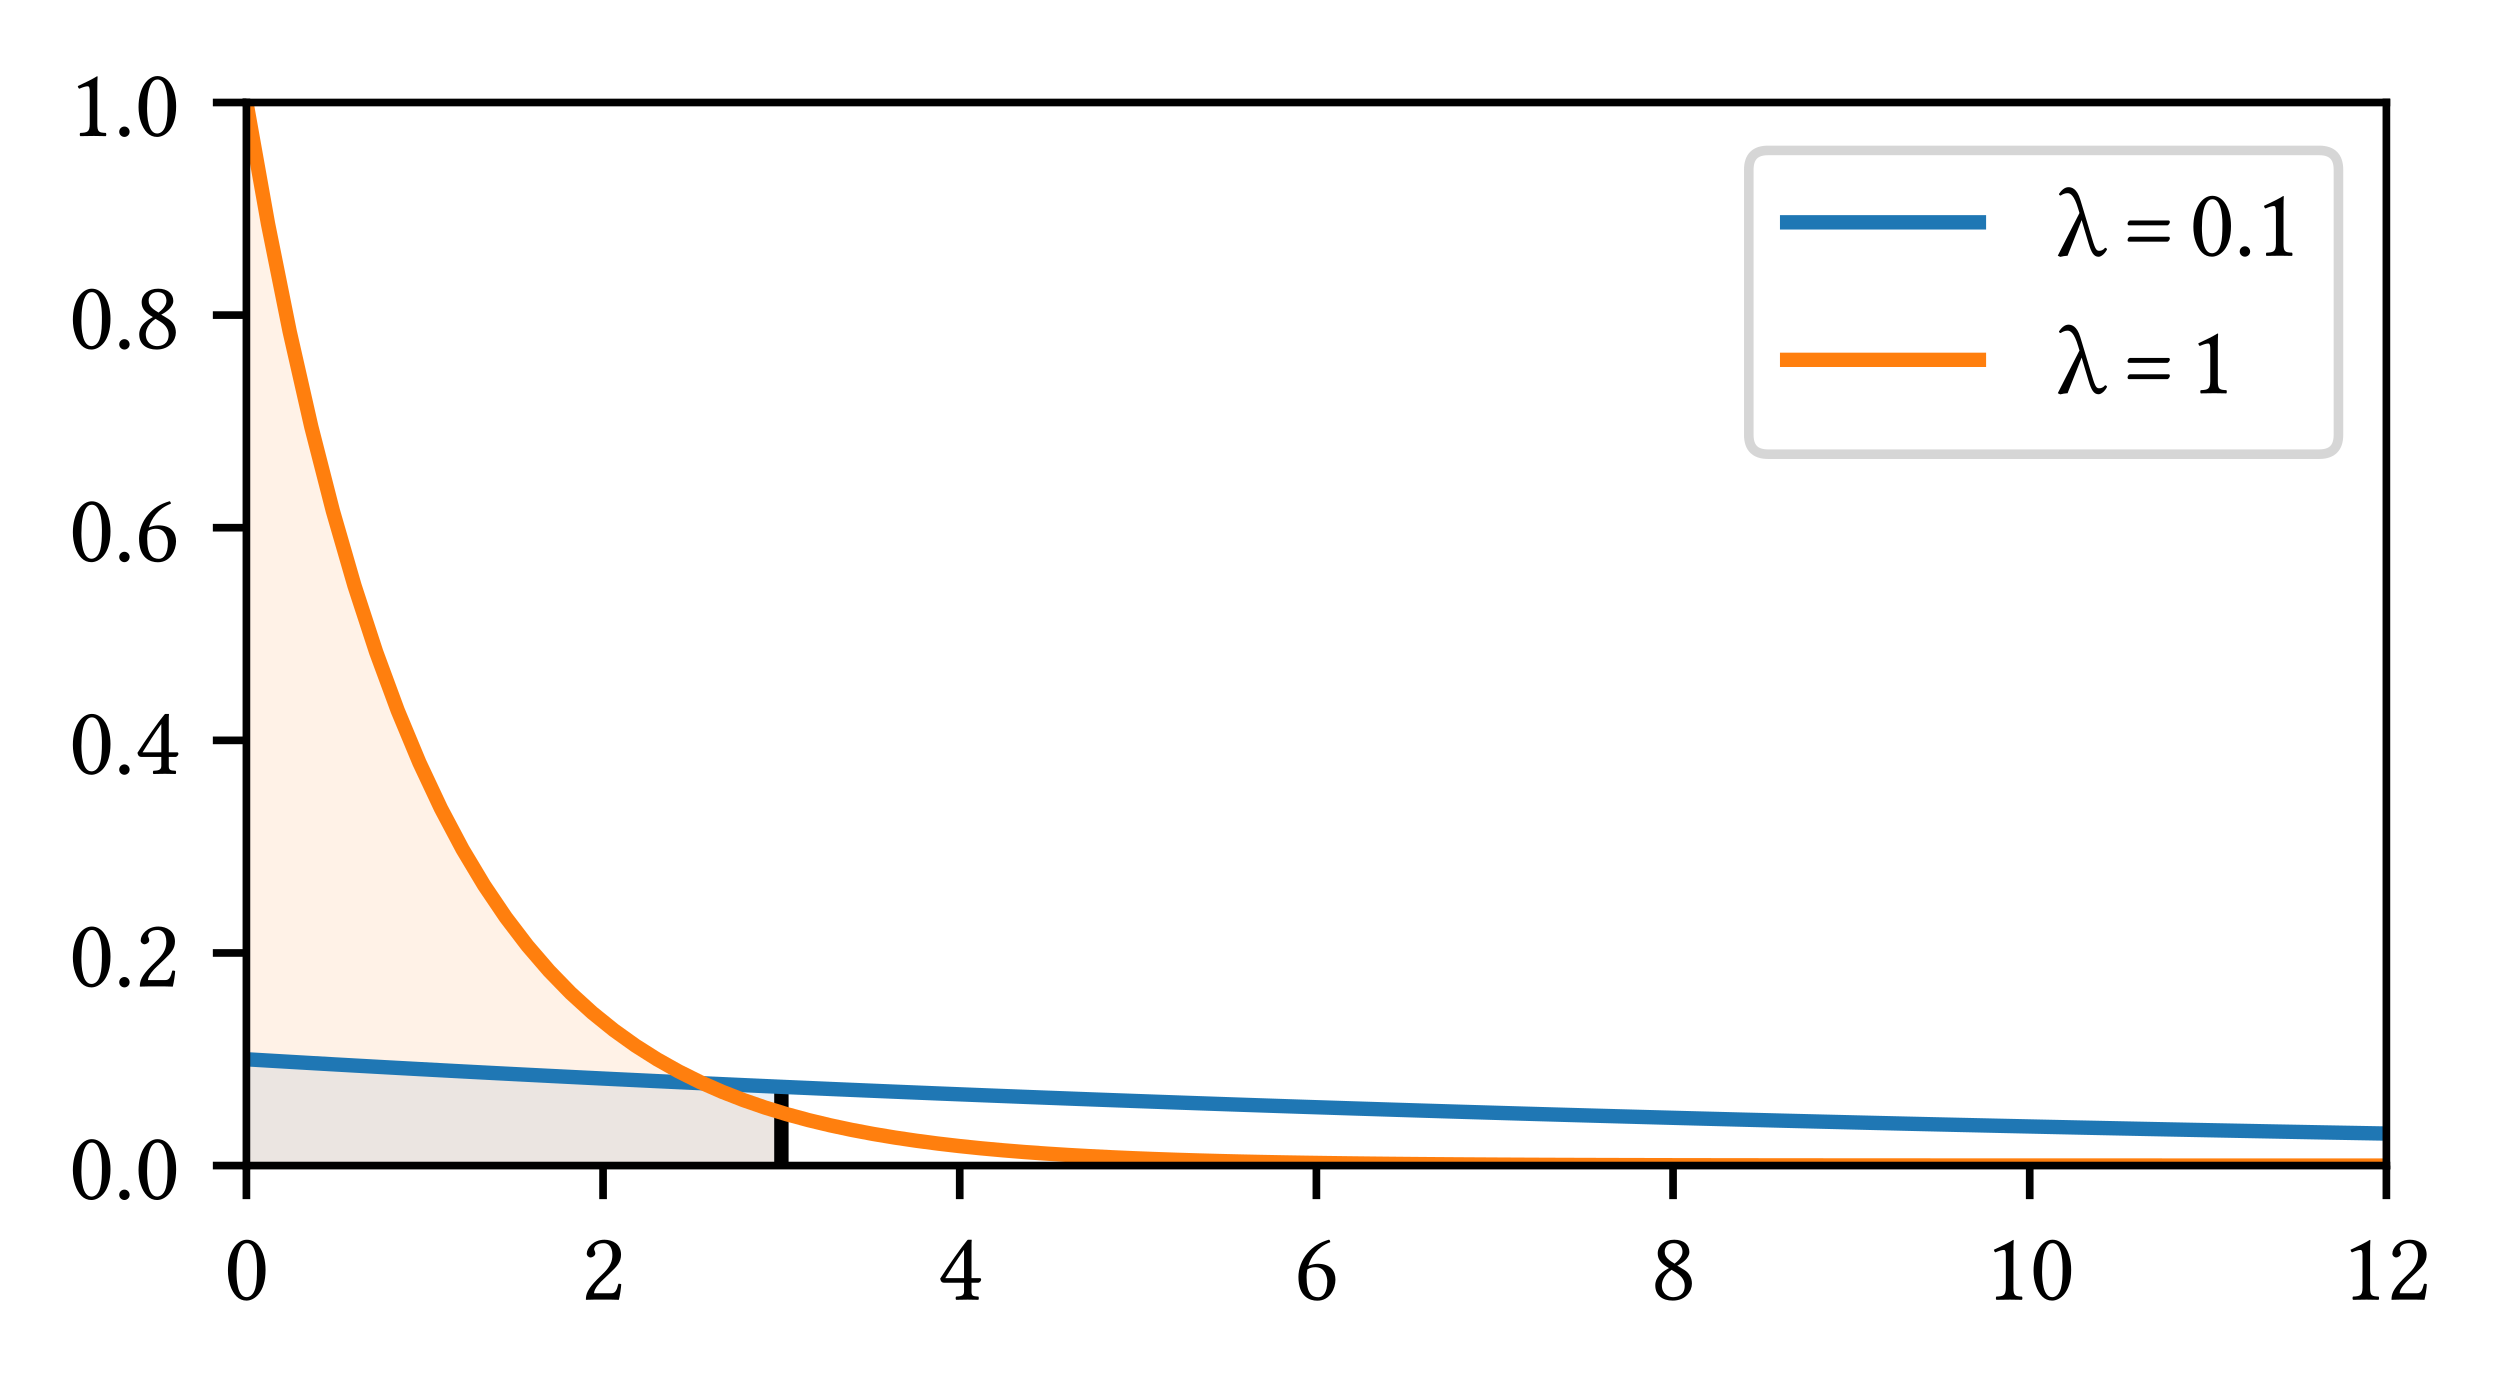 <?xml version="1.0" encoding="utf-8" standalone="no"?>
<!DOCTYPE svg PUBLIC "-//W3C//DTD SVG 1.1//EN"
  "http://www.w3.org/Graphics/SVG/1.1/DTD/svg11.dtd">
<svg xmlns:xlink="http://www.w3.org/1999/xlink" width="260.75pt" height="145.09pt" viewBox="0 0 260.75 145.09" xmlns="http://www.w3.org/2000/svg" version="1.1">
 <defs>
  <style type="text/css">*{stroke-linejoin: round; stroke-linecap: butt}</style>
 </defs>
 <g id="figure_1">
  <g id="patch_1">
   <path d="M 0 145.09 
L 260.75 145.09 
L 260.75 0 
L 0 0 
z
" style="fill: #ffffff"/>
  </g>
  <g id="axes_1">
   <g id="patch_2">
    <path d="M 25.7 121.57 
L 248.9 121.57 
L 248.9 10.69 
L 25.7 10.69 
z
" style="fill: #ffffff"/>
   </g>
   <g id="FillBetweenPolyCollection_1">
    <path d="M 25.7 121.57 
L 25.7 110.482 
L 27.131 110.567 
L 28.562 110.651 
L 29.992 110.735 
L 31.423 110.818 
L 32.854 110.9 
L 34.285 110.982 
L 35.715 111.063 
L 37.146 111.144 
L 38.577 111.224 
L 40.008 111.303 
L 41.438 111.381 
L 42.869 111.46 
L 44.3 111.537 
L 45.731 111.614 
L 47.162 111.69 
L 48.592 111.766 
L 50.023 111.841 
L 51.454 111.916 
L 52.885 111.99 
L 54.315 112.063 
L 55.746 112.136 
L 57.177 112.208 
L 58.608 112.28 
L 60.038 112.351 
L 61.469 112.422 
L 62.9 112.492 
L 64.331 112.561 
L 65.762 112.63 
L 67.192 112.699 
L 68.623 112.767 
L 70.054 112.834 
L 71.485 112.901 
L 72.915 112.968 
L 74.346 113.034 
L 75.777 113.099 
L 77.208 113.164 
L 78.638 113.228 
L 80.069 113.292 
L 81.5 113.356 
L 81.5 121.57 
L 81.5 121.57 
L 80.069 121.57 
L 78.638 121.57 
L 77.208 121.57 
L 75.777 121.57 
L 74.346 121.57 
L 72.915 121.57 
L 71.485 121.57 
L 70.054 121.57 
L 68.623 121.57 
L 67.192 121.57 
L 65.762 121.57 
L 64.331 121.57 
L 62.9 121.57 
L 61.469 121.57 
L 60.038 121.57 
L 58.608 121.57 
L 57.177 121.57 
L 55.746 121.57 
L 54.315 121.57 
L 52.885 121.57 
L 51.454 121.57 
L 50.023 121.57 
L 48.592 121.57 
L 47.162 121.57 
L 45.731 121.57 
L 44.3 121.57 
L 42.869 121.57 
L 41.438 121.57 
L 40.008 121.57 
L 38.577 121.57 
L 37.146 121.57 
L 35.715 121.57 
L 34.285 121.57 
L 32.854 121.57 
L 31.423 121.57 
L 29.992 121.57 
L 28.562 121.57 
L 27.131 121.57 
L 25.7 121.57 
z
" clip-path="url(#p81d99f3000)" style="fill: #1f77b4; fill-opacity: 0.1"/>
   </g>
   <g id="FillBetweenPolyCollection_2">
    <path d="M 25.7 121.57 
L 25.7 10.69 
L 27.131 18.899 
L 28.562 26.501 
L 29.992 33.54 
L 31.423 40.057 
L 32.854 46.092 
L 34.285 51.681 
L 35.715 56.855 
L 37.146 61.647 
L 38.577 66.083 
L 40.008 70.191 
L 41.438 73.995 
L 42.869 77.518 
L 44.3 80.779 
L 45.731 83.799 
L 47.162 86.596 
L 48.592 89.185 
L 50.023 91.583 
L 51.454 93.803 
L 52.885 95.859 
L 54.315 97.763 
L 55.746 99.525 
L 57.177 101.157 
L 58.608 102.669 
L 60.038 104.068 
L 61.469 105.364 
L 62.9 106.564 
L 64.331 107.675 
L 65.762 108.704 
L 67.192 109.656 
L 68.623 110.538 
L 70.054 111.355 
L 71.485 112.111 
L 72.915 112.812 
L 74.346 113.46 
L 75.777 114.061 
L 77.208 114.617 
L 78.638 115.131 
L 80.069 115.608 
L 81.5 116.049 
L 81.5 121.57 
L 81.5 121.57 
L 80.069 121.57 
L 78.638 121.57 
L 77.208 121.57 
L 75.777 121.57 
L 74.346 121.57 
L 72.915 121.57 
L 71.485 121.57 
L 70.054 121.57 
L 68.623 121.57 
L 67.192 121.57 
L 65.762 121.57 
L 64.331 121.57 
L 62.9 121.57 
L 61.469 121.57 
L 60.038 121.57 
L 58.608 121.57 
L 57.177 121.57 
L 55.746 121.57 
L 54.315 121.57 
L 52.885 121.57 
L 51.454 121.57 
L 50.023 121.57 
L 48.592 121.57 
L 47.162 121.57 
L 45.731 121.57 
L 44.3 121.57 
L 42.869 121.57 
L 41.438 121.57 
L 40.008 121.57 
L 38.577 121.57 
L 37.146 121.57 
L 35.715 121.57 
L 34.285 121.57 
L 32.854 121.57 
L 31.423 121.57 
L 29.992 121.57 
L 28.562 121.57 
L 27.131 121.57 
L 25.7 121.57 
z
" clip-path="url(#p81d99f3000)" style="fill: #ff7f0e; fill-opacity: 0.1"/>
   </g>
   <g id="matplotlib.axis_1">
    <g id="xtick_1">
     <g id="line2d_1">
      <defs>
       <path id="m93e12eac0f" d="M 0 0 
L 0 3.5 
" style="stroke: #000000; stroke-width: 0.8"/>
      </defs>
      <g>
       <use xlink:href="#m93e12eac0f" x="25.7" y="121.57" style="stroke: #000000; stroke-width: 0.8"/>
      </g>
     </g>
     <g id="text_1">
      <!-- 0 -->
      <g transform="translate(23.375 135.55) scale(0.1 -0.1)">
       <defs>
        <path id="LibertinusSerif-Regular-30" d="M 1459 -64 
C 1952 -64 2701 435 2701 1939 
C 2701 2573 2547 3117 2266 3488 
C 2099 3712 1830 3904 1485 3904 
C 851 3904 250 3149 250 1882 
C 250 1197 461 557 813 205 
C 992 26 1210 -64 1459 -64 
z
M 1485 3680 
C 1594 3680 1696 3642 1773 3571 
C 1971 3405 2144 2918 2144 2061 
C 2144 1472 2125 1069 2035 742 
C 1894 218 1581 160 1466 160 
C 870 160 806 1254 806 1811 
C 806 3386 1197 3680 1485 3680 
z
" transform="scale(0.016)"/>
       </defs>
       <use xlink:href="#LibertinusSerif-Regular-30"/>
      </g>
     </g>
    </g>
    <g id="xtick_2">
     <g id="line2d_2">
      <g>
       <use xlink:href="#m93e12eac0f" x="62.9" y="121.57" style="stroke: #000000; stroke-width: 0.8"/>
      </g>
     </g>
     <g id="text_2">
      <!-- 2 -->
      <g transform="translate(60.575 135.55) scale(0.1 -0.1)">
       <defs>
        <path id="LibertinusSerif-Regular-32" d="M 390 2995 
C 390 2861 512 2746 646 2746 
C 755 2746 947 2861 947 3002 
C 947 3053 934 3091 922 3136 
C 909 3181 870 3238 870 3290 
C 870 3450 1037 3680 1504 3680 
C 1734 3680 2061 3520 2061 2906 
C 2061 2496 1914 2163 1536 1779 
L 1062 1312 
C 435 672 333 365 333 -13 
C 333 -13 659 0 864 0 
L 1984 0 
C 2189 0 2483 -13 2483 -13 
C 2566 326 2630 806 2637 998 
C 2598 1030 2515 1043 2451 1030 
C 2342 576 2234 416 2003 416 
L 864 416 
C 864 723 1306 1158 1338 1190 
L 1984 1811 
C 2349 2163 2624 2445 2624 2931 
C 2624 3622 2061 3904 1542 3904 
C 832 3904 390 3379 390 2995 
z
" transform="scale(0.016)"/>
       </defs>
       <use xlink:href="#LibertinusSerif-Regular-32"/>
      </g>
     </g>
    </g>
    <g id="xtick_3">
     <g id="line2d_3">
      <g>
       <use xlink:href="#m93e12eac0f" x="100.1" y="121.57" style="stroke: #000000; stroke-width: 0.8"/>
      </g>
     </g>
     <g id="text_3">
      <!-- 4 -->
      <g transform="translate(97.775 135.55) scale(0.1 -0.1)">
       <defs>
        <path id="LibertinusSerif-Regular-34" d="M 2752 1402 
L 2221 1402 
L 2221 3270 
C 2221 3590 2221 3840 2234 3891 
L 2221 3904 
L 2016 3904 
C 1971 3904 1939 3866 1914 3834 
C 1510 3341 768 2285 179 1370 
C 198 1274 237 1101 429 1101 
L 1734 1101 
L 1734 512 
C 1734 218 1491 218 1216 198 
C 1178 160 1178 26 1216 -13 
C 1421 -6 1677 0 1971 0 
C 2221 0 2464 -6 2669 -13 
C 2707 26 2707 160 2669 198 
C 2355 224 2221 211 2221 512 
L 2221 1101 
L 2662 1101 
C 2752 1101 2848 1222 2848 1299 
C 2848 1363 2822 1402 2752 1402 
z
M 1734 3245 
L 1734 1402 
L 512 1402 
C 838 1926 1293 2643 1734 3245 
z
" transform="scale(0.016)"/>
       </defs>
       <use xlink:href="#LibertinusSerif-Regular-34"/>
      </g>
     </g>
    </g>
    <g id="xtick_4">
     <g id="line2d_4">
      <g>
       <use xlink:href="#m93e12eac0f" x="137.3" y="121.57" style="stroke: #000000; stroke-width: 0.8"/>
      </g>
     </g>
     <g id="text_4">
      <!-- 6 -->
      <g transform="translate(134.975 135.55) scale(0.1 -0.1)">
       <defs>
        <path id="LibertinusSerif-Regular-36" d="M 922 2195 
C 1094 2778 1504 3424 2355 3744 
C 2355 3821 2330 3878 2278 3910 
C 1632 3718 1235 3450 877 3034 
C 480 2573 282 1990 282 1485 
C 282 186 1018 -70 1510 -70 
C 2349 -70 2694 742 2694 1293 
C 2694 1843 2400 2336 1530 2336 
C 1363 2336 1114 2285 922 2195 
z
M 864 1965 
C 1075 2106 1286 2112 1395 2112 
C 2022 2112 2163 1498 2163 1178 
C 2163 474 1894 154 1581 154 
C 1178 154 813 371 813 1466 
C 813 1613 826 1779 864 1965 
z
" transform="scale(0.016)"/>
       </defs>
       <use xlink:href="#LibertinusSerif-Regular-36"/>
      </g>
     </g>
    </g>
    <g id="xtick_5">
     <g id="line2d_5">
      <g>
       <use xlink:href="#m93e12eac0f" x="174.5" y="121.57" style="stroke: #000000; stroke-width: 0.8"/>
      </g>
     </g>
     <g id="text_5">
      <!-- 8 -->
      <g transform="translate(172.175 135.55) scale(0.1 -0.1)">
       <defs>
        <path id="LibertinusSerif-Regular-38" d="M 2515 3104 
C 2515 3565 2157 3904 1530 3904 
C 877 3904 454 3514 454 3021 
C 454 2662 627 2400 1018 2157 
L 1184 2054 
C 998 1958 826 1843 666 1702 
C 403 1472 294 1184 294 934 
C 294 282 755 -64 1434 -64 
C 2272 -64 2682 550 2682 1037 
C 2682 1408 2522 1734 2182 1939 
L 1728 2214 
C 2029 2362 2515 2694 2515 3104 
z
M 1446 160 
C 1158 160 723 358 723 934 
C 723 1126 806 1574 1357 1939 
L 1658 1760 
C 2054 1517 2214 1216 2214 909 
C 2214 269 1734 160 1446 160 
z
M 1498 3680 
C 1914 3680 2067 3405 2067 3110 
C 2067 2765 1728 2477 1555 2349 
L 1357 2470 
C 954 2733 909 2944 909 3142 
C 909 3437 1114 3680 1498 3680 
z
" transform="scale(0.016)"/>
       </defs>
       <use xlink:href="#LibertinusSerif-Regular-38"/>
      </g>
     </g>
    </g>
    <g id="xtick_6">
     <g id="line2d_6">
      <g>
       <use xlink:href="#m93e12eac0f" x="211.7" y="121.57" style="stroke: #000000; stroke-width: 0.8"/>
      </g>
     </g>
     <g id="text_6">
      <!-- 10 -->
      <g transform="translate(207.05 135.55) scale(0.1 -0.1)">
       <defs>
        <path id="LibertinusSerif-Regular-31" d="M 1843 781 
L 1843 3002 
C 1843 3386 1850 3776 1862 3859 
C 1862 3891 1850 3891 1824 3891 
C 1472 3674 1133 3514 570 3251 
C 582 3181 608 3117 666 3078 
C 960 3200 1101 3238 1222 3238 
C 1331 3238 1350 3085 1350 2867 
L 1350 781 
C 1350 250 1178 218 730 198 
C 691 160 691 26 730 -13 
C 1043 -6 1274 0 1619 0 
C 1926 0 2080 -6 2400 -13 
C 2438 26 2438 160 2400 198 
C 1952 218 1843 250 1843 781 
z
" transform="scale(0.016)"/>
       </defs>
       <use xlink:href="#LibertinusSerif-Regular-31"/>
       <use xlink:href="#LibertinusSerif-Regular-30" transform="translate(46.5 0)"/>
      </g>
     </g>
    </g>
    <g id="xtick_7">
     <g id="line2d_7">
      <g>
       <use xlink:href="#m93e12eac0f" x="248.9" y="121.57" style="stroke: #000000; stroke-width: 0.8"/>
      </g>
     </g>
     <g id="text_7">
      <!-- 12 -->
      <g transform="translate(244.25 135.55) scale(0.1 -0.1)">
       <use xlink:href="#LibertinusSerif-Regular-31"/>
       <use xlink:href="#LibertinusSerif-Regular-32" transform="translate(46.5 0)"/>
      </g>
     </g>
    </g>
   </g>
   <g id="matplotlib.axis_2">
    <g id="ytick_1">
     <g id="line2d_8">
      <defs>
       <path id="m51ae7f3f34" d="M 0 0 
L -3.5 0 
" style="stroke: #000000; stroke-width: 0.8"/>
      </defs>
      <g>
       <use xlink:href="#m51ae7f3f34" x="25.7" y="121.57" style="stroke: #000000; stroke-width: 0.8"/>
      </g>
     </g>
     <g id="text_8">
      <!-- 0.0 -->
      <g transform="translate(7.2 125.06) scale(0.1 -0.1)">
       <defs>
        <path id="LibertinusSerif-Regular-2e" d="M 365 275 
C 365 90 518 -64 704 -64 
C 890 -64 1043 90 1043 275 
C 1043 461 890 614 704 614 
C 518 614 365 461 365 275 
z
" transform="scale(0.016)"/>
       </defs>
       <use xlink:href="#LibertinusSerif-Regular-30"/>
       <use xlink:href="#LibertinusSerif-Regular-2e" transform="translate(46.5 0)"/>
       <use xlink:href="#LibertinusSerif-Regular-30" transform="translate(68.5 0)"/>
      </g>
     </g>
    </g>
    <g id="ytick_2">
     <g id="line2d_9">
      <g>
       <use xlink:href="#m51ae7f3f34" x="25.7" y="99.394" style="stroke: #000000; stroke-width: 0.8"/>
      </g>
     </g>
     <g id="text_9">
      <!-- 0.2 -->
      <g transform="translate(7.2 102.884) scale(0.1 -0.1)">
       <use xlink:href="#LibertinusSerif-Regular-30"/>
       <use xlink:href="#LibertinusSerif-Regular-2e" transform="translate(46.5 0)"/>
       <use xlink:href="#LibertinusSerif-Regular-32" transform="translate(68.5 0)"/>
      </g>
     </g>
    </g>
    <g id="ytick_3">
     <g id="line2d_10">
      <g>
       <use xlink:href="#m51ae7f3f34" x="25.7" y="77.218" style="stroke: #000000; stroke-width: 0.8"/>
      </g>
     </g>
     <g id="text_10">
      <!-- 0.4 -->
      <g transform="translate(7.2 80.708) scale(0.1 -0.1)">
       <use xlink:href="#LibertinusSerif-Regular-30"/>
       <use xlink:href="#LibertinusSerif-Regular-2e" transform="translate(46.5 0)"/>
       <use xlink:href="#LibertinusSerif-Regular-34" transform="translate(68.5 0)"/>
      </g>
     </g>
    </g>
    <g id="ytick_4">
     <g id="line2d_11">
      <g>
       <use xlink:href="#m51ae7f3f34" x="25.7" y="55.042" style="stroke: #000000; stroke-width: 0.8"/>
      </g>
     </g>
     <g id="text_11">
      <!-- 0.6 -->
      <g transform="translate(7.2 58.532) scale(0.1 -0.1)">
       <use xlink:href="#LibertinusSerif-Regular-30"/>
       <use xlink:href="#LibertinusSerif-Regular-2e" transform="translate(46.5 0)"/>
       <use xlink:href="#LibertinusSerif-Regular-36" transform="translate(68.5 0)"/>
      </g>
     </g>
    </g>
    <g id="ytick_5">
     <g id="line2d_12">
      <g>
       <use xlink:href="#m51ae7f3f34" x="25.7" y="32.866" style="stroke: #000000; stroke-width: 0.8"/>
      </g>
     </g>
     <g id="text_12">
      <!-- 0.8 -->
      <g transform="translate(7.2 36.356) scale(0.1 -0.1)">
       <use xlink:href="#LibertinusSerif-Regular-30"/>
       <use xlink:href="#LibertinusSerif-Regular-2e" transform="translate(46.5 0)"/>
       <use xlink:href="#LibertinusSerif-Regular-38" transform="translate(68.5 0)"/>
      </g>
     </g>
    </g>
    <g id="ytick_6">
     <g id="line2d_13">
      <g>
       <use xlink:href="#m51ae7f3f34" x="25.7" y="10.69" style="stroke: #000000; stroke-width: 0.8"/>
      </g>
     </g>
     <g id="text_13">
      <!-- 1.0 -->
      <g transform="translate(7.2 14.18) scale(0.1 -0.1)">
       <use xlink:href="#LibertinusSerif-Regular-31"/>
       <use xlink:href="#LibertinusSerif-Regular-2e" transform="translate(46.5 0)"/>
       <use xlink:href="#LibertinusSerif-Regular-30" transform="translate(68.5 0)"/>
      </g>
     </g>
    </g>
   </g>
   <g id="LineCollection_1">
    <path d="M 81.5 121.57 
L 81.5 113.356 
" clip-path="url(#p81d99f3000)" style="fill: none; stroke: #000000; stroke-width: 1.5"/>
   </g>
   <g id="line2d_14">
    <path d="M 25.7 110.482 
L 27.955 110.615 
L 30.209 110.747 
L 32.464 110.878 
L 34.718 111.007 
L 36.973 111.134 
L 39.227 111.26 
L 41.482 111.384 
L 43.736 111.507 
L 45.991 111.628 
L 48.245 111.748 
L 50.5 111.866 
L 52.755 111.983 
L 55.009 112.098 
L 57.264 112.212 
L 59.518 112.325 
L 61.773 112.437 
L 64.027 112.547 
L 66.282 112.655 
L 68.536 112.763 
L 70.791 112.869 
L 73.045 112.974 
L 75.3 113.077 
L 77.555 113.18 
L 79.809 113.281 
L 82.064 113.381 
L 84.318 113.479 
L 86.573 113.577 
L 88.827 113.673 
L 91.082 113.768 
L 93.336 113.862 
L 95.591 113.955 
L 97.845 114.047 
L 100.1 114.137 
L 102.355 114.227 
L 104.609 114.315 
L 106.864 114.403 
L 109.118 114.489 
L 111.373 114.574 
L 113.627 114.659 
L 115.882 114.742 
L 118.136 114.824 
L 120.391 114.905 
L 122.645 114.986 
L 124.9 115.065 
L 127.155 115.143 
L 129.409 115.221 
L 131.664 115.297 
L 133.918 115.373 
L 136.173 115.448 
L 138.427 115.521 
L 140.682 115.594 
L 142.936 115.666 
L 145.191 115.737 
L 147.445 115.808 
L 149.7 115.877 
L 151.955 115.946 
L 154.209 116.013 
L 156.464 116.08 
L 158.718 116.147 
L 160.973 116.212 
L 163.227 116.276 
L 165.482 116.34 
L 167.736 116.403 
L 169.991 116.465 
L 172.245 116.527 
L 174.5 116.588 
L 176.755 116.648 
L 179.009 116.707 
L 181.264 116.766 
L 183.518 116.823 
L 185.773 116.881 
L 188.027 116.937 
L 190.282 116.993 
L 192.536 117.048 
L 194.791 117.103 
L 197.045 117.156 
L 199.3 117.21 
L 201.555 117.262 
L 203.809 117.314 
L 206.064 117.365 
L 208.318 117.416 
L 210.573 117.466 
L 212.827 117.515 
L 215.082 117.564 
L 217.336 117.613 
L 219.591 117.66 
L 221.845 117.707 
L 224.1 117.754 
L 226.355 117.8 
L 228.609 117.845 
L 230.864 117.89 
L 233.118 117.934 
L 235.373 117.978 
L 237.627 118.022 
L 239.882 118.064 
L 242.136 118.107 
L 244.391 118.148 
L 246.645 118.189 
L 248.9 118.23 
" clip-path="url(#p81d99f3000)" style="fill: none; stroke: #1f77b4; stroke-width: 1.5; stroke-linecap: square"/>
   </g>
   <g id="line2d_15">
    <path d="M 25.7 10.69 
L 27.955 23.347 
L 30.209 34.56 
L 32.464 44.492 
L 34.718 53.291 
L 36.973 61.085 
L 39.227 67.99 
L 41.482 74.106 
L 43.736 79.524 
L 45.991 84.324 
L 48.245 88.576 
L 50.5 92.342 
L 52.755 95.679 
L 55.009 98.634 
L 57.264 101.252 
L 59.518 103.572 
L 61.773 105.626 
L 64.027 107.446 
L 66.282 109.059 
L 68.536 110.487 
L 70.791 111.752 
L 73.045 112.873 
L 75.3 113.866 
L 77.555 114.745 
L 79.809 115.524 
L 82.064 116.214 
L 84.318 116.826 
L 86.573 117.367 
L 88.827 117.847 
L 91.082 118.272 
L 93.336 118.648 
L 95.591 118.982 
L 97.845 119.277 
L 100.1 119.539 
L 102.355 119.771 
L 104.609 119.976 
L 106.864 120.158 
L 109.118 120.319 
L 111.373 120.462 
L 113.627 120.588 
L 115.882 120.701 
L 118.136 120.8 
L 120.391 120.888 
L 122.645 120.966 
L 124.9 121.035 
L 127.155 121.096 
L 129.409 121.15 
L 131.664 121.198 
L 133.918 121.24 
L 136.173 121.278 
L 138.427 121.311 
L 140.682 121.341 
L 142.936 121.367 
L 145.191 121.39 
L 147.445 121.411 
L 149.7 121.429 
L 151.955 121.445 
L 154.209 121.459 
L 156.464 121.472 
L 158.718 121.483 
L 160.973 121.493 
L 163.227 121.502 
L 165.482 121.509 
L 167.736 121.516 
L 169.991 121.522 
L 172.245 121.528 
L 174.5 121.533 
L 176.755 121.537 
L 179.009 121.541 
L 181.264 121.544 
L 183.518 121.547 
L 185.773 121.55 
L 188.027 121.552 
L 190.282 121.554 
L 192.536 121.556 
L 194.791 121.557 
L 197.045 121.559 
L 199.3 121.56 
L 201.555 121.561 
L 203.809 121.562 
L 206.064 121.563 
L 208.318 121.564 
L 210.573 121.564 
L 212.827 121.565 
L 215.082 121.566 
L 217.336 121.566 
L 219.591 121.567 
L 221.845 121.567 
L 224.1 121.567 
L 226.355 121.568 
L 228.609 121.568 
L 230.864 121.568 
L 233.118 121.568 
L 235.373 121.568 
L 237.627 121.569 
L 239.882 121.569 
L 242.136 121.569 
L 244.391 121.569 
L 246.645 121.569 
L 248.9 121.569 
" clip-path="url(#p81d99f3000)" style="fill: none; stroke: #ff7f0e; stroke-width: 1.5; stroke-linecap: square"/>
   </g>
   <g id="patch_3">
    <path d="M 25.7 121.57 
L 25.7 10.69 
" style="fill: none; stroke: #000000; stroke-width: 0.8; stroke-linejoin: miter; stroke-linecap: square"/>
   </g>
   <g id="patch_4">
    <path d="M 248.9 121.57 
L 248.9 10.69 
" style="fill: none; stroke: #000000; stroke-width: 0.8; stroke-linejoin: miter; stroke-linecap: square"/>
   </g>
   <g id="patch_5">
    <path d="M 25.7 121.57 
L 248.9 121.57 
" style="fill: none; stroke: #000000; stroke-width: 0.8; stroke-linejoin: miter; stroke-linecap: square"/>
   </g>
   <g id="patch_6">
    <path d="M 25.7 10.69 
L 248.9 10.69 
" style="fill: none; stroke: #000000; stroke-width: 0.8; stroke-linejoin: miter; stroke-linecap: square"/>
   </g>
   <g id="legend_1">
    <g id="patch_7">
     <path d="M 184.4 47.371 
L 241.9 47.371 
Q 243.9 47.371 243.9 45.371 
L 243.9 17.69 
Q 243.9 15.69 241.9 15.69 
L 184.4 15.69 
Q 182.4 15.69 182.4 17.69 
L 182.4 45.371 
Q 182.4 47.371 184.4 47.371 
z
" style="fill: #ffffff; opacity: 0.8; stroke: #cccccc; stroke-linejoin: miter"/>
    </g>
    <g id="line2d_16">
     <path d="M 186.4 23.19 
L 196.4 23.19 
L 206.4 23.19 
" style="fill: none; stroke: #1f77b4; stroke-width: 1.5; stroke-linecap: square"/>
    </g>
    <g id="text_14">
     <!-- $\lambda=0.1$ -->
     <g transform="translate(214.4 26.69) scale(0.1 -0.1)">
      <defs>
       <path id="LibertinusSerif-Regular-3bb" d="M 3354 416 
C 3334 474 3296 506 3226 518 
C 3091 352 2963 320 2829 320 
C 2624 320 2547 525 2298 1370 
L 1613 3642 
C 1389 4397 1030 4467 838 4467 
C 589 4467 384 4269 218 4026 
C 230 3942 282 3930 326 3917 
C 454 4013 621 4077 781 4077 
C 960 4077 1210 3942 1472 3059 
L 1555 2784 
L 141 0 
L 301 -77 
C 448 -38 608 -13 781 0 
L 1696 2323 
L 2150 806 
C 2330 211 2483 -70 2803 -70 
C 2989 -70 3238 166 3354 416 
z
" transform="scale(0.016)"/>
       <path id="LibertinusSerif-Regular-3d" d="M 2970 1978 
C 3053 1978 3142 2125 3142 2189 
C 3142 2240 3117 2298 3053 2298 
L 544 2298 
C 467 2298 384 2176 384 2080 
C 384 2029 422 1978 480 1978 
L 2970 1978 
z
M 2970 915 
C 3053 915 3142 1062 3142 1126 
C 3142 1178 3117 1235 3053 1235 
L 544 1235 
C 467 1235 384 1114 384 1018 
C 384 966 422 915 480 915 
L 2970 915 
z
" transform="scale(0.016)"/>
      </defs>
      <use xlink:href="#LibertinusSerif-Regular-3bb" transform="translate(0 0.203)"/>
      <use xlink:href="#LibertinusSerif-Regular-3d" transform="translate(68.9 0.203)"/>
      <use xlink:href="#LibertinusSerif-Regular-30" transform="translate(139.7 0.203)"/>
      <use xlink:href="#LibertinusSerif-Regular-2e" transform="translate(186.2 0.203)"/>
      <use xlink:href="#LibertinusSerif-Regular-31" transform="translate(208.2 0.203)"/>
     </g>
    </g>
    <g id="line2d_17">
     <path d="M 186.4 37.53 
L 196.4 37.53 
L 206.4 37.53 
" style="fill: none; stroke: #ff7f0e; stroke-width: 1.5; stroke-linecap: square"/>
    </g>
    <g id="text_15">
     <!-- $\lambda=1$ -->
     <g transform="translate(214.4 41.03) scale(0.1 -0.1)">
      <use xlink:href="#LibertinusSerif-Regular-3bb" transform="translate(0 0.203)"/>
      <use xlink:href="#LibertinusSerif-Regular-3d" transform="translate(68.9 0.203)"/>
      <use xlink:href="#LibertinusSerif-Regular-31" transform="translate(139.7 0.203)"/>
     </g>
    </g>
   </g>
  </g>
 </g>
 <defs>
  <clipPath id="p81d99f3000">
   <rect x="25.7" y="10.69" width="223.2" height="110.88"/>
  </clipPath>
 </defs>
</svg>
